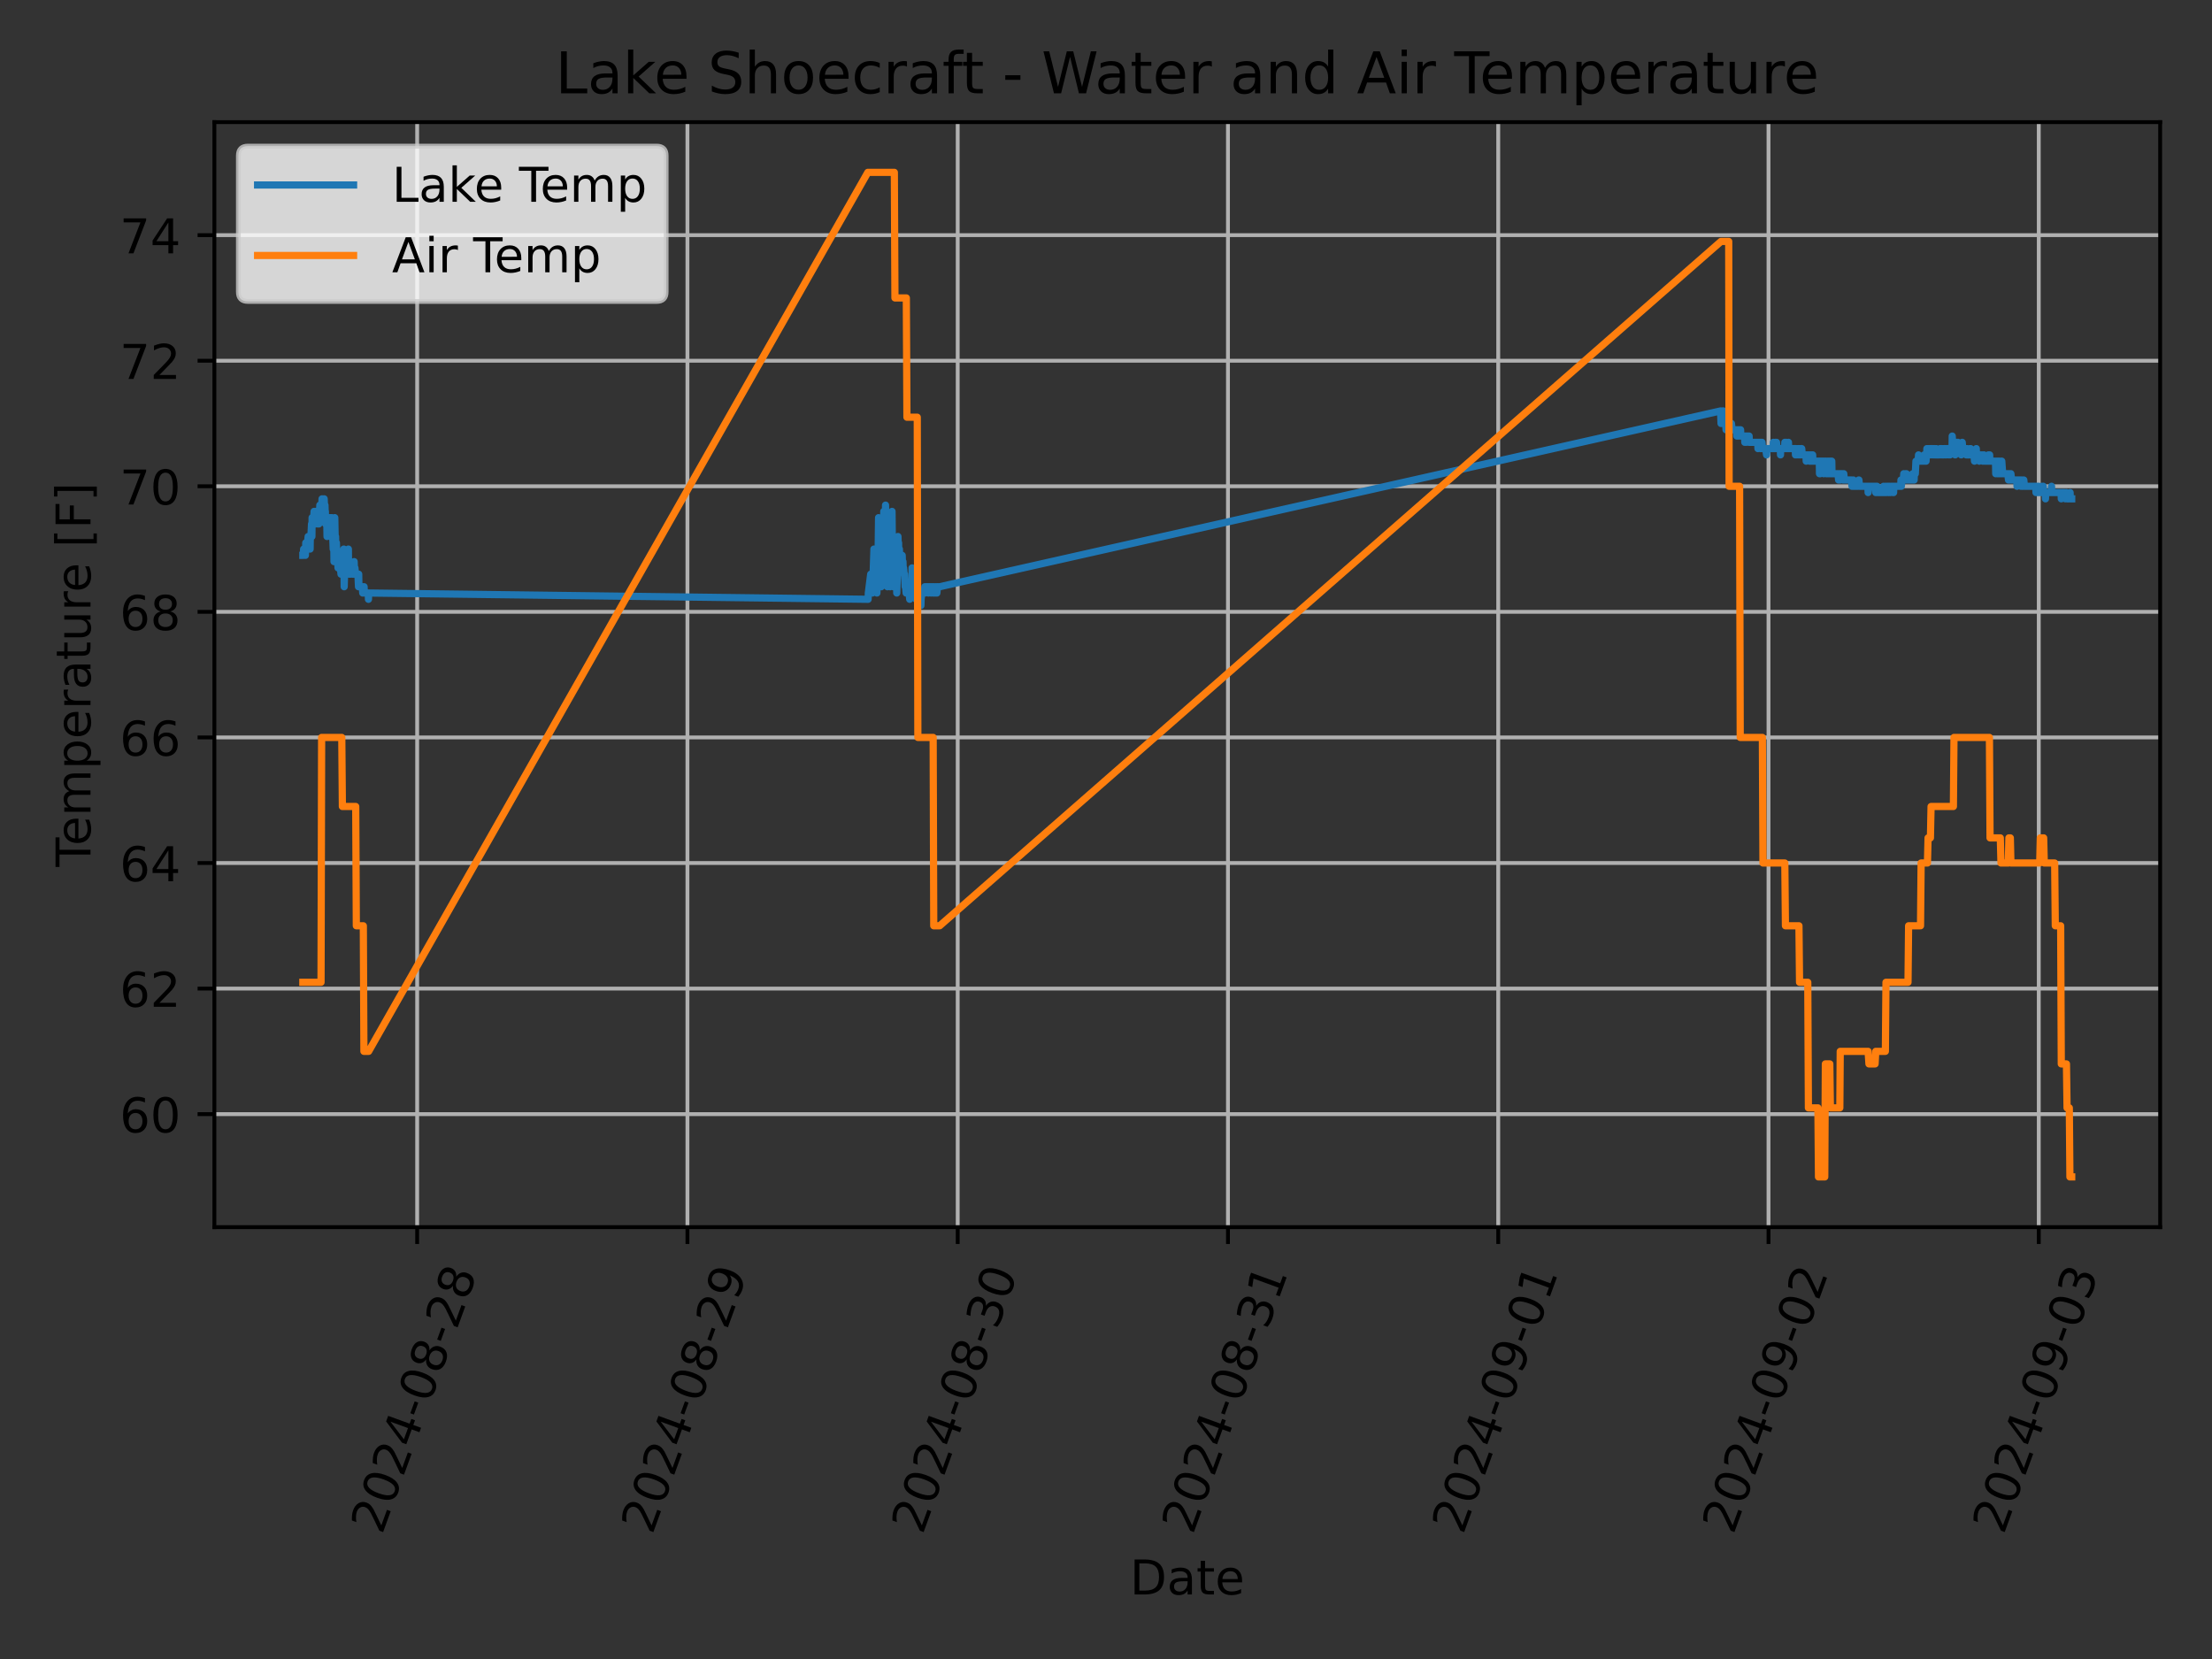 <?xml version="1.0" encoding="utf-8" standalone="no"?>
<!DOCTYPE svg PUBLIC "-//W3C//DTD SVG 1.1//EN"
  "http://www.w3.org/Graphics/SVG/1.1/DTD/svg11.dtd">
<!-- Created with matplotlib (https://matplotlib.org/) -->
<svg height="345.6pt" version="1.1" viewBox="0 0 460.8 345.6" width="460.8pt" xmlns="http://www.w3.org/2000/svg" xmlns:xlink="http://www.w3.org/1999/xlink">
 <rect x="0" y="0" width="460.8" height="345.6" fill="#333333" stroke="none"/>
 <defs>
  <style type="text/css">*{stroke-linecap:butt;stroke-linejoin:round;}</style>
 </defs>
 <g id="figure_1">
  <g id="patch_1">
   <path d="M 0 345.6 
L 460.8 345.6 
L 460.8 0 
L 0 0 
z
" style="fill:none;"/>
  </g>
  <g id="axes_1">
   <g id="patch_2">
    <path d="M 44.66 255.639 
L 450 255.639 
L 450 25.44 
L 44.66 25.44 
z
" style="fill:none;"/>
   </g>
   <g id="matplotlib.axis_1">
    <g id="xtick_1">
     <g id="line2d_1">
      <path clip-path="url(#p219ee90415)" d="M 86.904 255.639 
L 86.904 25.44 
" style="fill:none;stroke:#b0b0b0;stroke-linecap:square;stroke-width:0.8;"/>
     </g>
     <g id="line2d_2">
      <defs>
       <path d="M 0 0 
L 0 3.5 
" id="m625e180c38" style="stroke:#000000;stroke-width:0.8;"/>
      </defs>
      <g>
       <use style="stroke:#000000;stroke-width:0.8;" x="86.904" xlink:href="#m625e180c38" y="255.639"/>
      </g>
     </g>
     <g id="text_1">
      <!-- 2024-08-28 -->
      <g transform="translate(79.559 319.848)rotate(-70)scale(0.1 -0.1)">
       <defs>
        <path d="M 19.188 8.297 
L 53.609 8.297 
L 53.609 0 
L 7.328 0 
L 7.328 8.297 
Q 12.938 14.109 22.625 23.891 
Q 32.328 33.688 34.812 36.531 
Q 39.547 41.844 41.422 45.531 
Q 43.312 49.219 43.312 52.781 
Q 43.312 58.594 39.234 62.25 
Q 35.156 65.922 28.609 65.922 
Q 23.969 65.922 18.812 64.312 
Q 13.672 62.703 7.812 59.422 
L 7.812 69.391 
Q 13.766 71.781 18.938 73 
Q 24.125 74.219 28.422 74.219 
Q 39.75 74.219 46.484 68.547 
Q 53.219 62.891 53.219 53.422 
Q 53.219 48.922 51.531 44.891 
Q 49.859 40.875 45.406 35.406 
Q 44.188 33.984 37.641 27.219 
Q 31.109 20.453 19.188 8.297 
z
" id="DejaVuSans-50"/>
        <path d="M 31.781 66.406 
Q 24.172 66.406 20.328 58.906 
Q 16.5 51.422 16.5 36.375 
Q 16.5 21.391 20.328 13.891 
Q 24.172 6.391 31.781 6.391 
Q 39.453 6.391 43.281 13.891 
Q 47.125 21.391 47.125 36.375 
Q 47.125 51.422 43.281 58.906 
Q 39.453 66.406 31.781 66.406 
z
M 31.781 74.219 
Q 44.047 74.219 50.516 64.516 
Q 56.984 54.828 56.984 36.375 
Q 56.984 17.969 50.516 8.266 
Q 44.047 -1.422 31.781 -1.422 
Q 19.531 -1.422 13.062 8.266 
Q 6.594 17.969 6.594 36.375 
Q 6.594 54.828 13.062 64.516 
Q 19.531 74.219 31.781 74.219 
z
" id="DejaVuSans-48"/>
        <path d="M 37.797 64.312 
L 12.891 25.391 
L 37.797 25.391 
z
M 35.203 72.906 
L 47.609 72.906 
L 47.609 25.391 
L 58.016 25.391 
L 58.016 17.188 
L 47.609 17.188 
L 47.609 0 
L 37.797 0 
L 37.797 17.188 
L 4.891 17.188 
L 4.891 26.703 
z
" id="DejaVuSans-52"/>
        <path d="M 4.891 31.391 
L 31.203 31.391 
L 31.203 23.391 
L 4.891 23.391 
z
" id="DejaVuSans-45"/>
        <path d="M 31.781 34.625 
Q 24.75 34.625 20.719 30.859 
Q 16.703 27.094 16.703 20.516 
Q 16.703 13.922 20.719 10.156 
Q 24.75 6.391 31.781 6.391 
Q 38.812 6.391 42.859 10.172 
Q 46.922 13.969 46.922 20.516 
Q 46.922 27.094 42.891 30.859 
Q 38.875 34.625 31.781 34.625 
z
M 21.922 38.812 
Q 15.578 40.375 12.031 44.719 
Q 8.5 49.078 8.5 55.328 
Q 8.5 64.062 14.719 69.141 
Q 20.953 74.219 31.781 74.219 
Q 42.672 74.219 48.875 69.141 
Q 55.078 64.062 55.078 55.328 
Q 55.078 49.078 51.531 44.719 
Q 48 40.375 41.703 38.812 
Q 48.828 37.156 52.797 32.312 
Q 56.781 27.484 56.781 20.516 
Q 56.781 9.906 50.312 4.234 
Q 43.844 -1.422 31.781 -1.422 
Q 19.734 -1.422 13.25 4.234 
Q 6.781 9.906 6.781 20.516 
Q 6.781 27.484 10.781 32.312 
Q 14.797 37.156 21.922 38.812 
z
M 18.312 54.391 
Q 18.312 48.734 21.844 45.562 
Q 25.391 42.391 31.781 42.391 
Q 38.141 42.391 41.719 45.562 
Q 45.312 48.734 45.312 54.391 
Q 45.312 60.062 41.719 63.234 
Q 38.141 66.406 31.781 66.406 
Q 25.391 66.406 21.844 63.234 
Q 18.312 60.062 18.312 54.391 
z
" id="DejaVuSans-56"/>
       </defs>
       <use xlink:href="#DejaVuSans-50"/>
       <use x="63.623" xlink:href="#DejaVuSans-48"/>
       <use x="127.246" xlink:href="#DejaVuSans-50"/>
       <use x="190.869" xlink:href="#DejaVuSans-52"/>
       <use x="254.492" xlink:href="#DejaVuSans-45"/>
       <use x="290.576" xlink:href="#DejaVuSans-48"/>
       <use x="354.199" xlink:href="#DejaVuSans-56"/>
       <use x="417.822" xlink:href="#DejaVuSans-45"/>
       <use x="453.906" xlink:href="#DejaVuSans-50"/>
       <use x="517.529" xlink:href="#DejaVuSans-56"/>
      </g>
     </g>
    </g>
    <g id="xtick_2">
     <g id="line2d_3">
      <path clip-path="url(#p219ee90415)" d="M 143.206 255.639 
L 143.206 25.44 
" style="fill:none;stroke:#b0b0b0;stroke-linecap:square;stroke-width:0.8;"/>
     </g>
     <g id="line2d_4">
      <g>
       <use style="stroke:#000000;stroke-width:0.8;" x="143.206" xlink:href="#m625e180c38" y="255.639"/>
      </g>
     </g>
     <g id="text_2">
      <!-- 2024-08-29 -->
      <g transform="translate(135.86 319.848)rotate(-70)scale(0.1 -0.1)">
       <defs>
        <path d="M 10.984 1.516 
L 10.984 10.5 
Q 14.703 8.734 18.5 7.812 
Q 22.312 6.891 25.984 6.891 
Q 35.75 6.891 40.891 13.453 
Q 46.047 20.016 46.781 33.406 
Q 43.953 29.203 39.594 26.953 
Q 35.25 24.703 29.984 24.703 
Q 19.047 24.703 12.672 31.312 
Q 6.297 37.938 6.297 49.422 
Q 6.297 60.641 12.938 67.422 
Q 19.578 74.219 30.609 74.219 
Q 43.266 74.219 49.922 64.516 
Q 56.594 54.828 56.594 36.375 
Q 56.594 19.141 48.406 8.859 
Q 40.234 -1.422 26.422 -1.422 
Q 22.703 -1.422 18.891 -0.688 
Q 15.094 0.047 10.984 1.516 
z
M 30.609 32.422 
Q 37.25 32.422 41.125 36.953 
Q 45.016 41.5 45.016 49.422 
Q 45.016 57.281 41.125 61.844 
Q 37.25 66.406 30.609 66.406 
Q 23.969 66.406 20.094 61.844 
Q 16.219 57.281 16.219 49.422 
Q 16.219 41.5 20.094 36.953 
Q 23.969 32.422 30.609 32.422 
z
" id="DejaVuSans-57"/>
       </defs>
       <use xlink:href="#DejaVuSans-50"/>
       <use x="63.623" xlink:href="#DejaVuSans-48"/>
       <use x="127.246" xlink:href="#DejaVuSans-50"/>
       <use x="190.869" xlink:href="#DejaVuSans-52"/>
       <use x="254.492" xlink:href="#DejaVuSans-45"/>
       <use x="290.576" xlink:href="#DejaVuSans-48"/>
       <use x="354.199" xlink:href="#DejaVuSans-56"/>
       <use x="417.822" xlink:href="#DejaVuSans-45"/>
       <use x="453.906" xlink:href="#DejaVuSans-50"/>
       <use x="517.529" xlink:href="#DejaVuSans-57"/>
      </g>
     </g>
    </g>
    <g id="xtick_3">
     <g id="line2d_5">
      <path clip-path="url(#p219ee90415)" d="M 199.507 255.639 
L 199.507 25.44 
" style="fill:none;stroke:#b0b0b0;stroke-linecap:square;stroke-width:0.8;"/>
     </g>
     <g id="line2d_6">
      <g>
       <use style="stroke:#000000;stroke-width:0.8;" x="199.507" xlink:href="#m625e180c38" y="255.639"/>
      </g>
     </g>
     <g id="text_3">
      <!-- 2024-08-30 -->
      <g transform="translate(192.162 319.848)rotate(-70)scale(0.1 -0.1)">
       <defs>
        <path d="M 40.578 39.312 
Q 47.656 37.797 51.625 33 
Q 55.609 28.219 55.609 21.188 
Q 55.609 10.406 48.188 4.484 
Q 40.766 -1.422 27.094 -1.422 
Q 22.516 -1.422 17.656 -0.516 
Q 12.797 0.391 7.625 2.203 
L 7.625 11.719 
Q 11.719 9.328 16.594 8.109 
Q 21.484 6.891 26.812 6.891 
Q 36.078 6.891 40.938 10.547 
Q 45.797 14.203 45.797 21.188 
Q 45.797 27.641 41.281 31.266 
Q 36.766 34.906 28.719 34.906 
L 20.219 34.906 
L 20.219 43.016 
L 29.109 43.016 
Q 36.375 43.016 40.234 45.922 
Q 44.094 48.828 44.094 54.297 
Q 44.094 59.906 40.109 62.906 
Q 36.141 65.922 28.719 65.922 
Q 24.656 65.922 20.016 65.031 
Q 15.375 64.156 9.812 62.312 
L 9.812 71.094 
Q 15.438 72.656 20.344 73.438 
Q 25.25 74.219 29.594 74.219 
Q 40.828 74.219 47.359 69.109 
Q 53.906 64.016 53.906 55.328 
Q 53.906 49.266 50.438 45.094 
Q 46.969 40.922 40.578 39.312 
z
" id="DejaVuSans-51"/>
       </defs>
       <use xlink:href="#DejaVuSans-50"/>
       <use x="63.623" xlink:href="#DejaVuSans-48"/>
       <use x="127.246" xlink:href="#DejaVuSans-50"/>
       <use x="190.869" xlink:href="#DejaVuSans-52"/>
       <use x="254.492" xlink:href="#DejaVuSans-45"/>
       <use x="290.576" xlink:href="#DejaVuSans-48"/>
       <use x="354.199" xlink:href="#DejaVuSans-56"/>
       <use x="417.822" xlink:href="#DejaVuSans-45"/>
       <use x="453.906" xlink:href="#DejaVuSans-51"/>
       <use x="517.529" xlink:href="#DejaVuSans-48"/>
      </g>
     </g>
    </g>
    <g id="xtick_4">
     <g id="line2d_7">
      <path clip-path="url(#p219ee90415)" d="M 255.809 255.639 
L 255.809 25.44 
" style="fill:none;stroke:#b0b0b0;stroke-linecap:square;stroke-width:0.8;"/>
     </g>
     <g id="line2d_8">
      <g>
       <use style="stroke:#000000;stroke-width:0.8;" x="255.809" xlink:href="#m625e180c38" y="255.639"/>
      </g>
     </g>
     <g id="text_4">
      <!-- 2024-08-31 -->
      <g transform="translate(248.463 319.848)rotate(-70)scale(0.1 -0.1)">
       <defs>
        <path d="M 12.406 8.297 
L 28.516 8.297 
L 28.516 63.922 
L 10.984 60.406 
L 10.984 69.391 
L 28.422 72.906 
L 38.281 72.906 
L 38.281 8.297 
L 54.391 8.297 
L 54.391 0 
L 12.406 0 
z
" id="DejaVuSans-49"/>
       </defs>
       <use xlink:href="#DejaVuSans-50"/>
       <use x="63.623" xlink:href="#DejaVuSans-48"/>
       <use x="127.246" xlink:href="#DejaVuSans-50"/>
       <use x="190.869" xlink:href="#DejaVuSans-52"/>
       <use x="254.492" xlink:href="#DejaVuSans-45"/>
       <use x="290.576" xlink:href="#DejaVuSans-48"/>
       <use x="354.199" xlink:href="#DejaVuSans-56"/>
       <use x="417.822" xlink:href="#DejaVuSans-45"/>
       <use x="453.906" xlink:href="#DejaVuSans-51"/>
       <use x="517.529" xlink:href="#DejaVuSans-49"/>
      </g>
     </g>
    </g>
    <g id="xtick_5">
     <g id="line2d_9">
      <path clip-path="url(#p219ee90415)" d="M 312.11 255.639 
L 312.11 25.44 
" style="fill:none;stroke:#b0b0b0;stroke-linecap:square;stroke-width:0.8;"/>
     </g>
     <g id="line2d_10">
      <g>
       <use style="stroke:#000000;stroke-width:0.8;" x="312.11" xlink:href="#m625e180c38" y="255.639"/>
      </g>
     </g>
     <g id="text_5">
      <!-- 2024-09-01 -->
      <g transform="translate(304.765 319.848)rotate(-70)scale(0.1 -0.1)">
       <use xlink:href="#DejaVuSans-50"/>
       <use x="63.623" xlink:href="#DejaVuSans-48"/>
       <use x="127.246" xlink:href="#DejaVuSans-50"/>
       <use x="190.869" xlink:href="#DejaVuSans-52"/>
       <use x="254.492" xlink:href="#DejaVuSans-45"/>
       <use x="290.576" xlink:href="#DejaVuSans-48"/>
       <use x="354.199" xlink:href="#DejaVuSans-57"/>
       <use x="417.822" xlink:href="#DejaVuSans-45"/>
       <use x="453.906" xlink:href="#DejaVuSans-48"/>
       <use x="517.529" xlink:href="#DejaVuSans-49"/>
      </g>
     </g>
    </g>
    <g id="xtick_6">
     <g id="line2d_11">
      <path clip-path="url(#p219ee90415)" d="M 368.412 255.639 
L 368.412 25.44 
" style="fill:none;stroke:#b0b0b0;stroke-linecap:square;stroke-width:0.8;"/>
     </g>
     <g id="line2d_12">
      <g>
       <use style="stroke:#000000;stroke-width:0.8;" x="368.412" xlink:href="#m625e180c38" y="255.639"/>
      </g>
     </g>
     <g id="text_6">
      <!-- 2024-09-02 -->
      <g transform="translate(361.066 319.848)rotate(-70)scale(0.1 -0.1)">
       <use xlink:href="#DejaVuSans-50"/>
       <use x="63.623" xlink:href="#DejaVuSans-48"/>
       <use x="127.246" xlink:href="#DejaVuSans-50"/>
       <use x="190.869" xlink:href="#DejaVuSans-52"/>
       <use x="254.492" xlink:href="#DejaVuSans-45"/>
       <use x="290.576" xlink:href="#DejaVuSans-48"/>
       <use x="354.199" xlink:href="#DejaVuSans-57"/>
       <use x="417.822" xlink:href="#DejaVuSans-45"/>
       <use x="453.906" xlink:href="#DejaVuSans-48"/>
       <use x="517.529" xlink:href="#DejaVuSans-50"/>
      </g>
     </g>
    </g>
    <g id="xtick_7">
     <g id="line2d_13">
      <path clip-path="url(#p219ee90415)" d="M 424.713 255.639 
L 424.713 25.44 
" style="fill:none;stroke:#b0b0b0;stroke-linecap:square;stroke-width:0.8;"/>
     </g>
     <g id="line2d_14">
      <g>
       <use style="stroke:#000000;stroke-width:0.8;" x="424.713" xlink:href="#m625e180c38" y="255.639"/>
      </g>
     </g>
     <g id="text_7">
      <!-- 2024-09-03 -->
      <g transform="translate(417.368 319.848)rotate(-70)scale(0.1 -0.1)">
       <use xlink:href="#DejaVuSans-50"/>
       <use x="63.623" xlink:href="#DejaVuSans-48"/>
       <use x="127.246" xlink:href="#DejaVuSans-50"/>
       <use x="190.869" xlink:href="#DejaVuSans-52"/>
       <use x="254.492" xlink:href="#DejaVuSans-45"/>
       <use x="290.576" xlink:href="#DejaVuSans-48"/>
       <use x="354.199" xlink:href="#DejaVuSans-57"/>
       <use x="417.822" xlink:href="#DejaVuSans-45"/>
       <use x="453.906" xlink:href="#DejaVuSans-48"/>
       <use x="517.529" xlink:href="#DejaVuSans-51"/>
      </g>
     </g>
    </g>
    <g id="text_8">
     <!-- Date -->
     <g transform="translate(235.379 332.158)scale(0.1 -0.1)">
      <defs>
       <path d="M 19.672 64.797 
L 19.672 8.109 
L 31.594 8.109 
Q 46.688 8.109 53.688 14.938 
Q 60.688 21.781 60.688 36.531 
Q 60.688 51.172 53.688 57.984 
Q 46.688 64.797 31.594 64.797 
z
M 9.812 72.906 
L 30.078 72.906 
Q 51.266 72.906 61.172 64.094 
Q 71.094 55.281 71.094 36.531 
Q 71.094 17.672 61.125 8.828 
Q 51.172 0 30.078 0 
L 9.812 0 
z
" id="DejaVuSans-68"/>
       <path d="M 34.281 27.484 
Q 23.391 27.484 19.188 25 
Q 14.984 22.516 14.984 16.5 
Q 14.984 11.719 18.141 8.906 
Q 21.297 6.109 26.703 6.109 
Q 34.188 6.109 38.703 11.406 
Q 43.219 16.703 43.219 25.484 
L 43.219 27.484 
z
M 52.203 31.203 
L 52.203 0 
L 43.219 0 
L 43.219 8.297 
Q 40.141 3.328 35.547 0.953 
Q 30.953 -1.422 24.312 -1.422 
Q 15.922 -1.422 10.953 3.297 
Q 6 8.016 6 15.922 
Q 6 25.141 12.172 29.828 
Q 18.359 34.516 30.609 34.516 
L 43.219 34.516 
L 43.219 35.406 
Q 43.219 41.609 39.141 45 
Q 35.062 48.391 27.688 48.391 
Q 23 48.391 18.547 47.266 
Q 14.109 46.141 10.016 43.891 
L 10.016 52.203 
Q 14.938 54.109 19.578 55.047 
Q 24.219 56 28.609 56 
Q 40.484 56 46.344 49.844 
Q 52.203 43.703 52.203 31.203 
z
" id="DejaVuSans-97"/>
       <path d="M 18.312 70.219 
L 18.312 54.688 
L 36.812 54.688 
L 36.812 47.703 
L 18.312 47.703 
L 18.312 18.016 
Q 18.312 11.328 20.141 9.422 
Q 21.969 7.516 27.594 7.516 
L 36.812 7.516 
L 36.812 0 
L 27.594 0 
Q 17.188 0 13.234 3.875 
Q 9.281 7.766 9.281 18.016 
L 9.281 47.703 
L 2.688 47.703 
L 2.688 54.688 
L 9.281 54.688 
L 9.281 70.219 
z
" id="DejaVuSans-116"/>
       <path d="M 56.203 29.594 
L 56.203 25.203 
L 14.891 25.203 
Q 15.484 15.922 20.484 11.062 
Q 25.484 6.203 34.422 6.203 
Q 39.594 6.203 44.453 7.469 
Q 49.312 8.734 54.109 11.281 
L 54.109 2.781 
Q 49.266 0.734 44.188 -0.344 
Q 39.109 -1.422 33.891 -1.422 
Q 20.797 -1.422 13.156 6.188 
Q 5.516 13.812 5.516 26.812 
Q 5.516 40.234 12.766 48.109 
Q 20.016 56 32.328 56 
Q 43.359 56 49.781 48.891 
Q 56.203 41.797 56.203 29.594 
z
M 47.219 32.234 
Q 47.125 39.594 43.094 43.984 
Q 39.062 48.391 32.422 48.391 
Q 24.906 48.391 20.391 44.141 
Q 15.875 39.891 15.188 32.172 
z
" id="DejaVuSans-101"/>
      </defs>
      <use xlink:href="#DejaVuSans-68"/>
      <use x="77.002" xlink:href="#DejaVuSans-97"/>
      <use x="138.281" xlink:href="#DejaVuSans-116"/>
      <use x="177.49" xlink:href="#DejaVuSans-101"/>
     </g>
    </g>
   </g>
   <g id="matplotlib.axis_2">
    <g id="ytick_1">
     <g id="line2d_15">
      <path clip-path="url(#p219ee90415)" d="M 44.66 232.096 
L 450 232.096 
" style="fill:none;stroke:#b0b0b0;stroke-linecap:square;stroke-width:0.8;"/>
     </g>
     <g id="line2d_16">
      <defs>
       <path d="M 0 0 
L -3.5 0 
" id="m038c569f46" style="stroke:#000000;stroke-width:0.8;"/>
      </defs>
      <g>
       <use style="stroke:#000000;stroke-width:0.8;" x="44.66" xlink:href="#m038c569f46" y="232.096"/>
      </g>
     </g>
     <g id="text_9">
      <!-- 60 -->
      <g transform="translate(24.935 235.895)scale(0.1 -0.1)">
       <defs>
        <path d="M 33.016 40.375 
Q 26.375 40.375 22.484 35.828 
Q 18.609 31.297 18.609 23.391 
Q 18.609 15.531 22.484 10.953 
Q 26.375 6.391 33.016 6.391 
Q 39.656 6.391 43.531 10.953 
Q 47.406 15.531 47.406 23.391 
Q 47.406 31.297 43.531 35.828 
Q 39.656 40.375 33.016 40.375 
z
M 52.594 71.297 
L 52.594 62.312 
Q 48.875 64.062 45.094 64.984 
Q 41.312 65.922 37.594 65.922 
Q 27.828 65.922 22.672 59.328 
Q 17.531 52.734 16.797 39.406 
Q 19.672 43.656 24.016 45.922 
Q 28.375 48.188 33.594 48.188 
Q 44.578 48.188 50.953 41.516 
Q 57.328 34.859 57.328 23.391 
Q 57.328 12.156 50.688 5.359 
Q 44.047 -1.422 33.016 -1.422 
Q 20.359 -1.422 13.672 8.266 
Q 6.984 17.969 6.984 36.375 
Q 6.984 53.656 15.188 63.938 
Q 23.391 74.219 37.203 74.219 
Q 40.922 74.219 44.703 73.484 
Q 48.484 72.75 52.594 71.297 
z
" id="DejaVuSans-54"/>
       </defs>
       <use xlink:href="#DejaVuSans-54"/>
       <use x="63.623" xlink:href="#DejaVuSans-48"/>
      </g>
     </g>
    </g>
    <g id="ytick_2">
     <g id="line2d_17">
      <path clip-path="url(#p219ee90415)" d="M 44.66 205.937 
L 450 205.937 
" style="fill:none;stroke:#b0b0b0;stroke-linecap:square;stroke-width:0.8;"/>
     </g>
     <g id="line2d_18">
      <g>
       <use style="stroke:#000000;stroke-width:0.8;" x="44.66" xlink:href="#m038c569f46" y="205.937"/>
      </g>
     </g>
     <g id="text_10">
      <!-- 62 -->
      <g transform="translate(24.935 209.736)scale(0.1 -0.1)">
       <use xlink:href="#DejaVuSans-54"/>
       <use x="63.623" xlink:href="#DejaVuSans-50"/>
      </g>
     </g>
    </g>
    <g id="ytick_3">
     <g id="line2d_19">
      <path clip-path="url(#p219ee90415)" d="M 44.66 179.778 
L 450 179.778 
" style="fill:none;stroke:#b0b0b0;stroke-linecap:square;stroke-width:0.8;"/>
     </g>
     <g id="line2d_20">
      <g>
       <use style="stroke:#000000;stroke-width:0.8;" x="44.66" xlink:href="#m038c569f46" y="179.778"/>
      </g>
     </g>
     <g id="text_11">
      <!-- 64 -->
      <g transform="translate(24.935 183.577)scale(0.1 -0.1)">
       <use xlink:href="#DejaVuSans-54"/>
       <use x="63.623" xlink:href="#DejaVuSans-52"/>
      </g>
     </g>
    </g>
    <g id="ytick_4">
     <g id="line2d_21">
      <path clip-path="url(#p219ee90415)" d="M 44.66 153.619 
L 450 153.619 
" style="fill:none;stroke:#b0b0b0;stroke-linecap:square;stroke-width:0.8;"/>
     </g>
     <g id="line2d_22">
      <g>
       <use style="stroke:#000000;stroke-width:0.8;" x="44.66" xlink:href="#m038c569f46" y="153.619"/>
      </g>
     </g>
     <g id="text_12">
      <!-- 66 -->
      <g transform="translate(24.935 157.418)scale(0.1 -0.1)">
       <use xlink:href="#DejaVuSans-54"/>
       <use x="63.623" xlink:href="#DejaVuSans-54"/>
      </g>
     </g>
    </g>
    <g id="ytick_5">
     <g id="line2d_23">
      <path clip-path="url(#p219ee90415)" d="M 44.66 127.46 
L 450 127.46 
" style="fill:none;stroke:#b0b0b0;stroke-linecap:square;stroke-width:0.8;"/>
     </g>
     <g id="line2d_24">
      <g>
       <use style="stroke:#000000;stroke-width:0.8;" x="44.66" xlink:href="#m038c569f46" y="127.46"/>
      </g>
     </g>
     <g id="text_13">
      <!-- 68 -->
      <g transform="translate(24.935 131.259)scale(0.1 -0.1)">
       <use xlink:href="#DejaVuSans-54"/>
       <use x="63.623" xlink:href="#DejaVuSans-56"/>
      </g>
     </g>
    </g>
    <g id="ytick_6">
     <g id="line2d_25">
      <path clip-path="url(#p219ee90415)" d="M 44.66 101.301 
L 450 101.301 
" style="fill:none;stroke:#b0b0b0;stroke-linecap:square;stroke-width:0.8;"/>
     </g>
     <g id="line2d_26">
      <g>
       <use style="stroke:#000000;stroke-width:0.8;" x="44.66" xlink:href="#m038c569f46" y="101.301"/>
      </g>
     </g>
     <g id="text_14">
      <!-- 70 -->
      <g transform="translate(24.935 105.1)scale(0.1 -0.1)">
       <defs>
        <path d="M 8.203 72.906 
L 55.078 72.906 
L 55.078 68.703 
L 28.609 0 
L 18.312 0 
L 43.219 64.594 
L 8.203 64.594 
z
" id="DejaVuSans-55"/>
       </defs>
       <use xlink:href="#DejaVuSans-55"/>
       <use x="63.623" xlink:href="#DejaVuSans-48"/>
      </g>
     </g>
    </g>
    <g id="ytick_7">
     <g id="line2d_27">
      <path clip-path="url(#p219ee90415)" d="M 44.66 75.142 
L 450 75.142 
" style="fill:none;stroke:#b0b0b0;stroke-linecap:square;stroke-width:0.8;"/>
     </g>
     <g id="line2d_28">
      <g>
       <use style="stroke:#000000;stroke-width:0.8;" x="44.66" xlink:href="#m038c569f46" y="75.142"/>
      </g>
     </g>
     <g id="text_15">
      <!-- 72 -->
      <g transform="translate(24.935 78.941)scale(0.1 -0.1)">
       <use xlink:href="#DejaVuSans-55"/>
       <use x="63.623" xlink:href="#DejaVuSans-50"/>
      </g>
     </g>
    </g>
    <g id="ytick_8">
     <g id="line2d_29">
      <path clip-path="url(#p219ee90415)" d="M 44.66 48.983 
L 450 48.983 
" style="fill:none;stroke:#b0b0b0;stroke-linecap:square;stroke-width:0.8;"/>
     </g>
     <g id="line2d_30">
      <g>
       <use style="stroke:#000000;stroke-width:0.8;" x="44.66" xlink:href="#m038c569f46" y="48.983"/>
      </g>
     </g>
     <g id="text_16">
      <!-- 74 -->
      <g transform="translate(24.935 52.782)scale(0.1 -0.1)">
       <use xlink:href="#DejaVuSans-55"/>
       <use x="63.623" xlink:href="#DejaVuSans-52"/>
      </g>
     </g>
    </g>
    <g id="text_17">
     <!-- Temperature [F] -->
     <g transform="translate(18.855 180.575)rotate(-90)scale(0.1 -0.1)">
      <defs>
       <path d="M -0.297 72.906 
L 61.375 72.906 
L 61.375 64.594 
L 35.5 64.594 
L 35.5 0 
L 25.594 0 
L 25.594 64.594 
L -0.297 64.594 
z
" id="DejaVuSans-84"/>
       <path d="M 52 44.188 
Q 55.375 50.25 60.062 53.125 
Q 64.75 56 71.094 56 
Q 79.641 56 84.281 50.016 
Q 88.922 44.047 88.922 33.016 
L 88.922 0 
L 79.891 0 
L 79.891 32.719 
Q 79.891 40.578 77.094 44.375 
Q 74.312 48.188 68.609 48.188 
Q 61.625 48.188 57.562 43.547 
Q 53.516 38.922 53.516 30.906 
L 53.516 0 
L 44.484 0 
L 44.484 32.719 
Q 44.484 40.625 41.703 44.406 
Q 38.922 48.188 33.109 48.188 
Q 26.219 48.188 22.156 43.531 
Q 18.109 38.875 18.109 30.906 
L 18.109 0 
L 9.078 0 
L 9.078 54.688 
L 18.109 54.688 
L 18.109 46.188 
Q 21.188 51.219 25.484 53.609 
Q 29.781 56 35.688 56 
Q 41.656 56 45.828 52.969 
Q 50 49.953 52 44.188 
z
" id="DejaVuSans-109"/>
       <path d="M 18.109 8.203 
L 18.109 -20.797 
L 9.078 -20.797 
L 9.078 54.688 
L 18.109 54.688 
L 18.109 46.391 
Q 20.953 51.266 25.266 53.625 
Q 29.594 56 35.594 56 
Q 45.562 56 51.781 48.094 
Q 58.016 40.188 58.016 27.297 
Q 58.016 14.406 51.781 6.484 
Q 45.562 -1.422 35.594 -1.422 
Q 29.594 -1.422 25.266 0.953 
Q 20.953 3.328 18.109 8.203 
z
M 48.688 27.297 
Q 48.688 37.203 44.609 42.844 
Q 40.531 48.484 33.406 48.484 
Q 26.266 48.484 22.188 42.844 
Q 18.109 37.203 18.109 27.297 
Q 18.109 17.391 22.188 11.75 
Q 26.266 6.109 33.406 6.109 
Q 40.531 6.109 44.609 11.75 
Q 48.688 17.391 48.688 27.297 
z
" id="DejaVuSans-112"/>
       <path d="M 41.109 46.297 
Q 39.594 47.172 37.812 47.578 
Q 36.031 48 33.891 48 
Q 26.266 48 22.188 43.047 
Q 18.109 38.094 18.109 28.812 
L 18.109 0 
L 9.078 0 
L 9.078 54.688 
L 18.109 54.688 
L 18.109 46.188 
Q 20.953 51.172 25.484 53.578 
Q 30.031 56 36.531 56 
Q 37.453 56 38.578 55.875 
Q 39.703 55.766 41.062 55.516 
z
" id="DejaVuSans-114"/>
       <path d="M 8.5 21.578 
L 8.5 54.688 
L 17.484 54.688 
L 17.484 21.922 
Q 17.484 14.156 20.5 10.266 
Q 23.531 6.391 29.594 6.391 
Q 36.859 6.391 41.078 11.031 
Q 45.312 15.672 45.312 23.688 
L 45.312 54.688 
L 54.297 54.688 
L 54.297 0 
L 45.312 0 
L 45.312 8.406 
Q 42.047 3.422 37.719 1 
Q 33.406 -1.422 27.688 -1.422 
Q 18.266 -1.422 13.375 4.438 
Q 8.5 10.297 8.5 21.578 
z
M 31.109 56 
z
" id="DejaVuSans-117"/>
       <path id="DejaVuSans-32"/>
       <path d="M 8.594 75.984 
L 29.297 75.984 
L 29.297 69 
L 17.578 69 
L 17.578 -6.203 
L 29.297 -6.203 
L 29.297 -13.188 
L 8.594 -13.188 
z
" id="DejaVuSans-91"/>
       <path d="M 9.812 72.906 
L 51.703 72.906 
L 51.703 64.594 
L 19.672 64.594 
L 19.672 43.109 
L 48.578 43.109 
L 48.578 34.812 
L 19.672 34.812 
L 19.672 0 
L 9.812 0 
z
" id="DejaVuSans-70"/>
       <path d="M 30.422 75.984 
L 30.422 -13.188 
L 9.719 -13.188 
L 9.719 -6.203 
L 21.391 -6.203 
L 21.391 69 
L 9.719 69 
L 9.719 75.984 
z
" id="DejaVuSans-93"/>
      </defs>
      <use xlink:href="#DejaVuSans-84"/>
      <use x="44.084" xlink:href="#DejaVuSans-101"/>
      <use x="105.607" xlink:href="#DejaVuSans-109"/>
      <use x="203.02" xlink:href="#DejaVuSans-112"/>
      <use x="266.496" xlink:href="#DejaVuSans-101"/>
      <use x="328.02" xlink:href="#DejaVuSans-114"/>
      <use x="369.133" xlink:href="#DejaVuSans-97"/>
      <use x="430.412" xlink:href="#DejaVuSans-116"/>
      <use x="469.621" xlink:href="#DejaVuSans-117"/>
      <use x="533" xlink:href="#DejaVuSans-114"/>
      <use x="571.863" xlink:href="#DejaVuSans-101"/>
      <use x="633.387" xlink:href="#DejaVuSans-32"/>
      <use x="665.174" xlink:href="#DejaVuSans-91"/>
      <use x="704.188" xlink:href="#DejaVuSans-70"/>
      <use x="761.707" xlink:href="#DejaVuSans-93"/>
     </g>
    </g>
   </g>
   <g id="line2d_31">
    <path clip-path="url(#p219ee90415)" d="M 63.085 115.688 
L 63.17 115.688 
L 63.251 114.38 
L 63.333 115.688 
L 63.455 114.38 
L 63.577 114.38 
L 63.617 115.688 
L 63.659 114.38 
L 63.699 113.072 
L 63.74 114.38 
L 63.78 114.38 
L 63.903 113.072 
L 64.068 113.072 
L 64.192 111.765 
L 64.317 113.072 
L 64.358 113.072 
L 64.439 114.38 
L 64.564 111.765 
L 64.605 114.38 
L 64.645 111.765 
L 64.77 111.765 
L 64.894 109.149 
L 64.936 109.149 
L 64.976 111.765 
L 65.017 107.841 
L 65.058 107.841 
L 65.099 109.149 
L 65.14 107.841 
L 65.345 107.841 
L 65.428 106.533 
L 65.512 107.841 
L 65.553 106.533 
L 65.676 109.149 
L 65.716 109.149 
L 65.799 106.533 
L 65.842 107.841 
L 65.925 106.533 
L 66.048 107.841 
L 66.129 107.841 
L 66.212 109.149 
L 66.252 107.841 
L 66.295 109.149 
L 66.419 109.149 
L 66.628 105.225 
L 66.751 106.533 
L 66.792 106.533 
L 66.835 107.841 
L 66.961 105.225 
L 67.045 105.225 
L 67.087 103.917 
L 67.128 105.225 
L 67.169 105.225 
L 67.21 106.533 
L 67.278 105.225 
L 67.445 105.225 
L 67.528 103.917 
L 67.655 106.533 
L 67.698 105.225 
L 67.74 106.533 
L 67.78 106.533 
L 67.822 109.149 
L 67.907 107.841 
L 67.993 109.149 
L 68.084 109.149 
L 68.125 111.765 
L 68.166 109.149 
L 68.33 109.149 
L 68.371 107.841 
L 68.412 109.149 
L 68.452 109.149 
L 68.496 107.841 
L 68.537 109.149 
L 68.58 109.149 
L 68.703 107.841 
L 68.787 111.765 
L 68.91 107.841 
L 68.999 111.765 
L 69.08 109.149 
L 69.12 111.765 
L 69.161 107.841 
L 69.408 114.38 
L 69.492 109.149 
L 69.575 116.996 
L 69.617 113.072 
L 69.74 107.841 
L 69.87 114.38 
L 69.911 111.765 
L 69.995 116.996 
L 70.08 113.072 
L 70.208 116.996 
L 70.289 115.688 
L 70.415 118.304 
L 70.457 116.996 
L 70.497 118.304 
L 70.91 118.304 
L 71.034 119.612 
L 71.075 119.612 
L 71.2 118.304 
L 71.283 119.612 
L 71.364 116.996 
L 71.491 119.612 
L 71.615 114.38 
L 71.7 122.228 
L 71.781 119.612 
L 71.907 119.612 
L 71.993 115.688 
L 72.033 119.612 
L 72.074 118.304 
L 72.158 115.688 
L 72.198 116.996 
L 72.28 115.688 
L 72.406 116.996 
L 72.447 115.688 
L 72.488 116.996 
L 72.53 118.304 
L 72.571 114.38 
L 72.612 118.304 
L 72.696 119.612 
L 72.78 116.996 
L 72.82 118.304 
L 72.861 118.304 
L 72.901 116.996 
L 72.984 119.612 
L 73.025 116.996 
L 73.106 118.304 
L 73.314 118.304 
L 73.442 119.612 
L 73.565 118.304 
L 73.694 119.612 
L 73.778 116.996 
L 73.819 118.304 
L 73.942 118.304 
L 74.065 119.612 
L 74.559 119.612 
L 74.683 122.228 
L 74.726 119.612 
L 74.766 122.228 
L 75.477 122.228 
L 75.564 123.536 
L 75.688 122.228 
L 75.81 123.536 
L 75.85 122.228 
L 75.891 123.536 
L 76.716 123.536 
L 76.757 124.844 
L 76.798 123.536 
L 180.845 124.844 
L 180.887 123.536 
L 181.379 119.612 
L 181.42 123.536 
L 181.506 122.228 
L 181.593 123.536 
L 181.634 119.612 
L 181.734 123.536 
L 181.929 118.304 
L 182.057 114.38 
L 182.193 118.304 
L 182.423 122.228 
L 182.637 122.228 
L 182.678 123.536 
L 182.762 119.612 
L 182.804 122.228 
L 182.846 118.304 
L 182.891 118.304 
L 183.023 107.841 
L 183.141 118.304 
L 183.182 115.688 
L 183.314 119.612 
L 183.361 116.996 
L 183.444 118.304 
L 183.588 122.228 
L 183.721 118.304 
L 183.853 119.612 
L 183.893 119.612 
L 183.938 116.996 
L 184.021 118.304 
L 184.062 116.996 
L 184.103 106.533 
L 184.144 118.304 
L 184.184 111.765 
L 184.309 119.612 
L 184.349 115.688 
L 184.432 114.38 
L 184.473 105.225 
L 184.557 109.149 
L 184.597 107.841 
L 184.638 109.149 
L 184.863 122.228 
L 184.944 116.996 
L 185.011 118.304 
L 185.138 116.996 
L 185.18 116.996 
L 185.223 115.688 
L 185.263 116.996 
L 185.43 122.228 
L 185.603 116.996 
L 185.686 116.996 
L 185.825 106.533 
L 185.965 119.612 
L 186.009 116.996 
L 186.049 119.612 
L 186.101 122.228 
L 186.228 116.996 
L 186.393 122.228 
L 186.433 118.304 
L 186.475 119.612 
L 186.641 119.612 
L 186.683 116.996 
L 186.727 118.304 
L 186.813 123.536 
L 186.855 122.228 
L 186.977 118.304 
L 187.02 119.612 
L 187.064 111.765 
L 187.149 114.38 
L 187.192 113.072 
L 187.277 118.304 
L 187.317 115.688 
L 187.361 114.38 
L 187.401 115.688 
L 187.524 116.996 
L 187.566 116.996 
L 187.607 118.304 
L 187.648 116.996 
L 187.822 116.996 
L 187.903 118.304 
L 187.945 115.688 
L 187.985 116.996 
L 188.066 118.304 
L 188.107 116.996 
L 188.147 118.304 
L 188.231 118.304 
L 188.352 119.612 
L 188.435 119.612 
L 188.559 122.228 
L 188.64 122.228 
L 188.763 123.536 
L 189.383 123.536 
L 189.507 124.844 
L 189.63 123.536 
L 189.963 123.536 
L 190.004 118.304 
L 190.045 123.536 
L 190.085 123.536 
L 190.209 122.228 
L 190.297 123.536 
L 190.338 122.228 
L 190.381 123.536 
L 190.504 123.536 
L 190.545 122.228 
L 190.586 123.536 
L 190.708 123.536 
L 190.833 124.844 
L 190.875 123.536 
L 190.915 124.844 
L 191.797 124.844 
L 191.841 126.152 
L 191.881 124.844 
L 192.021 123.536 
L 192.534 123.536 
L 192.656 122.228 
L 192.697 123.536 
L 192.742 122.228 
L 193.365 122.228 
L 193.405 123.536 
L 193.446 122.228 
L 193.861 122.228 
L 193.988 123.536 
L 194.109 122.228 
L 194.312 122.228 
L 194.435 123.536 
L 194.559 122.228 
L 194.682 123.536 
L 194.806 123.536 
L 194.887 122.228 
L 194.927 123.536 
L 194.968 122.228 
L 195.049 122.228 
L 195.17 123.536 
L 195.303 122.228 
L 195.753 122.228 
L 358.427 85.606 
L 358.521 88.221 
L 358.717 88.221 
L 358.758 85.606 
L 358.8 88.221 
L 358.975 88.221 
L 359.017 85.606 
L 359.057 88.221 
L 359.48 88.221 
L 359.563 89.529 
L 359.69 88.221 
L 359.86 88.221 
L 359.903 89.529 
L 359.951 88.221 
L 360.04 88.221 
L 360.164 89.529 
L 360.29 89.529 
L 360.331 88.221 
L 360.372 89.529 
L 360.576 89.529 
L 360.698 88.221 
L 360.84 89.529 
L 361.769 89.529 
L 361.81 90.837 
L 361.851 89.529 
L 361.931 89.529 
L 361.973 90.837 
L 362.014 89.529 
L 362.096 89.529 
L 362.18 90.837 
L 362.308 89.529 
L 362.478 89.529 
L 362.56 90.837 
L 362.6 89.529 
L 362.641 90.837 
L 363.429 90.837 
L 363.469 92.145 
L 363.51 90.837 
L 363.721 90.837 
L 363.766 92.145 
L 363.827 90.837 
L 364.246 90.837 
L 364.332 92.145 
L 364.374 90.837 
L 364.416 92.145 
L 366.171 92.145 
L 366.214 93.453 
L 366.256 92.145 
L 366.673 92.145 
L 366.758 93.453 
L 366.888 92.145 
L 366.929 93.453 
L 366.97 92.145 
L 367.054 92.145 
L 367.178 93.453 
L 367.811 93.453 
L 368.006 94.761 
L 368.128 93.453 
L 369.375 93.453 
L 369.415 92.145 
L 369.457 93.453 
L 369.793 93.453 
L 369.833 92.145 
L 369.877 93.453 
L 369.96 93.453 
L 370.082 92.145 
L 370.205 93.453 
L 370.872 93.453 
L 370.912 94.761 
L 370.952 93.453 
L 371.771 93.453 
L 371.813 92.145 
L 371.854 93.453 
L 372.018 93.453 
L 372.072 92.145 
L 372.117 93.453 
L 372.531 93.453 
L 372.573 92.145 
L 372.614 93.453 
L 373.985 93.453 
L 374.026 94.761 
L 374.067 93.453 
L 374.111 93.453 
L 374.234 94.761 
L 374.405 93.453 
L 374.586 94.761 
L 374.71 93.453 
L 374.795 93.453 
L 374.919 94.761 
L 374.96 94.761 
L 375.044 93.453 
L 375.085 94.761 
L 375.126 93.453 
L 375.333 93.453 
L 375.454 94.761 
L 376.222 94.761 
L 376.263 96.069 
L 376.303 94.761 
L 376.85 94.761 
L 376.976 96.069 
L 377.101 94.761 
L 377.225 96.069 
L 377.354 94.761 
L 377.482 96.069 
L 377.568 96.069 
L 377.612 94.761 
L 377.653 96.069 
L 378.992 96.069 
L 379.034 98.685 
L 379.076 96.069 
L 379.157 96.069 
L 379.205 98.685 
L 379.245 96.069 
L 379.839 96.069 
L 379.921 98.685 
L 380.048 96.069 
L 380.349 96.069 
L 380.472 98.685 
L 380.515 98.685 
L 380.637 96.069 
L 380.76 98.685 
L 380.886 96.069 
L 381.01 98.685 
L 381.141 96.069 
L 381.182 96.069 
L 381.263 98.685 
L 381.305 96.069 
L 381.347 98.685 
L 381.388 98.685 
L 381.428 96.069 
L 381.47 98.685 
L 381.554 98.685 
L 381.596 96.069 
L 381.641 98.685 
L 382.885 98.685 
L 383.013 99.993 
L 383.146 98.685 
L 383.27 98.685 
L 383.312 99.993 
L 383.353 98.685 
L 383.803 98.685 
L 383.93 99.993 
L 383.971 99.993 
L 384.094 98.685 
L 384.221 99.993 
L 385.681 99.993 
L 385.804 101.301 
L 385.889 99.993 
L 386.013 101.301 
L 386.094 99.993 
L 386.216 101.301 
L 387.083 101.301 
L 387.21 99.993 
L 387.251 99.993 
L 387.374 101.301 
L 389.12 101.301 
L 389.16 102.609 
L 389.336 101.301 
L 390.713 101.301 
L 390.755 102.609 
L 390.799 101.301 
L 390.887 102.609 
L 391.013 101.301 
L 391.153 102.609 
L 392.339 102.609 
L 392.38 101.301 
L 392.423 102.609 
L 392.676 102.609 
L 392.8 101.301 
L 392.927 102.609 
L 393.011 102.609 
L 393.138 101.301 
L 393.386 101.301 
L 393.426 102.609 
L 393.468 101.301 
L 393.635 101.301 
L 393.764 102.609 
L 393.806 102.609 
L 393.931 101.301 
L 394.301 101.301 
L 394.342 102.609 
L 394.388 101.301 
L 394.432 101.301 
L 394.475 102.609 
L 394.517 101.301 
L 395.961 101.301 
L 396.001 99.993 
L 396.044 101.301 
L 396.084 101.301 
L 396.21 99.993 
L 396.504 99.993 
L 396.588 98.685 
L 396.714 99.993 
L 396.883 99.993 
L 396.976 98.685 
L 397.102 99.993 
L 397.145 98.685 
L 397.185 99.993 
L 398.404 99.993 
L 398.447 98.685 
L 398.487 99.993 
L 398.531 99.993 
L 398.653 98.685 
L 398.708 98.685 
L 398.748 99.993 
L 398.789 98.685 
L 398.998 98.685 
L 399.124 96.069 
L 399.584 96.069 
L 399.665 94.761 
L 399.79 96.069 
L 400.702 96.069 
L 400.825 94.761 
L 400.951 96.069 
L 401.074 96.069 
L 401.197 94.761 
L 401.238 96.069 
L 401.279 94.761 
L 401.362 94.761 
L 401.402 93.453 
L 401.443 94.761 
L 401.483 94.761 
L 401.608 93.453 
L 401.691 94.761 
L 401.731 93.453 
L 401.772 94.761 
L 401.894 94.761 
L 401.979 93.453 
L 402.019 94.761 
L 402.06 93.453 
L 402.1 93.453 
L 402.225 94.761 
L 402.367 93.453 
L 402.535 93.453 
L 402.662 94.761 
L 402.702 93.453 
L 402.743 94.761 
L 402.786 94.761 
L 402.912 93.453 
L 402.955 93.453 
L 403.087 94.761 
L 403.301 94.761 
L 403.342 93.453 
L 403.384 94.761 
L 404.013 94.761 
L 404.139 93.453 
L 404.18 93.453 
L 404.263 94.761 
L 404.389 93.453 
L 404.435 93.453 
L 404.523 94.761 
L 404.564 93.453 
L 404.604 94.761 
L 404.647 94.761 
L 404.691 93.453 
L 404.733 94.761 
L 404.777 94.761 
L 404.82 93.453 
L 404.861 94.761 
L 404.946 94.761 
L 405.075 93.453 
L 405.205 93.453 
L 405.331 94.761 
L 405.414 94.761 
L 405.496 93.453 
L 405.879 93.453 
L 405.925 94.761 
L 405.965 93.453 
L 406.195 93.453 
L 406.236 94.761 
L 406.278 93.453 
L 406.643 93.453 
L 406.684 90.837 
L 406.766 92.145 
L 406.888 92.145 
L 407.013 93.453 
L 407.219 93.453 
L 407.301 94.761 
L 407.424 92.145 
L 407.548 93.453 
L 407.672 92.145 
L 407.712 93.453 
L 407.755 92.145 
L 407.88 92.145 
L 408.005 93.453 
L 408.515 93.453 
L 408.556 94.761 
L 408.599 93.453 
L 408.64 93.453 
L 408.767 92.145 
L 408.892 93.453 
L 409.478 93.453 
L 409.602 94.761 
L 409.727 94.761 
L 409.769 93.453 
L 409.809 94.761 
L 410.345 94.761 
L 410.389 93.453 
L 410.429 94.761 
L 410.47 94.761 
L 410.512 93.453 
L 410.689 94.761 
L 411.201 94.761 
L 411.322 96.069 
L 411.445 94.761 
L 411.655 94.761 
L 411.698 93.453 
L 411.738 94.761 
L 412.281 94.761 
L 412.323 96.069 
L 412.364 94.761 
L 412.967 94.761 
L 413.049 96.069 
L 413.177 94.761 
L 413.302 94.761 
L 413.432 96.069 
L 414.142 96.069 
L 414.225 94.761 
L 414.353 96.069 
L 414.435 96.069 
L 414.478 94.761 
L 414.521 96.069 
L 415.704 96.069 
L 415.746 98.685 
L 415.93 96.069 
L 416.069 98.685 
L 416.109 96.069 
L 416.161 98.685 
L 416.202 98.685 
L 416.243 96.069 
L 416.284 98.685 
L 416.371 98.685 
L 416.411 96.069 
L 416.453 98.685 
L 416.494 98.685 
L 416.534 96.069 
L 416.575 98.685 
L 416.839 98.685 
L 416.883 96.069 
L 416.926 98.685 
L 416.968 98.685 
L 417.009 96.069 
L 417.196 98.685 
L 418.258 98.685 
L 418.408 99.993 
L 418.492 98.685 
L 418.577 99.993 
L 418.662 98.685 
L 418.787 99.993 
L 418.911 98.685 
L 419.052 99.993 
L 420.138 99.993 
L 420.178 101.301 
L 420.219 99.993 
L 420.968 99.993 
L 421.008 101.301 
L 421.05 99.993 
L 421.134 99.993 
L 421.259 101.301 
L 421.3 99.993 
L 421.342 101.301 
L 421.426 101.301 
L 421.555 99.993 
L 421.596 99.993 
L 421.73 101.301 
L 424.087 101.301 
L 424.132 102.609 
L 424.179 101.301 
L 424.351 101.301 
L 424.436 102.609 
L 424.568 101.301 
L 424.614 102.609 
L 424.658 101.301 
L 424.698 101.301 
L 424.822 102.609 
L 425.321 102.609 
L 425.364 101.301 
L 425.406 102.609 
L 425.611 102.609 
L 425.651 101.301 
L 425.691 102.609 
L 426.068 102.609 
L 426.112 103.917 
L 426.155 102.609 
L 427.334 102.609 
L 427.376 101.301 
L 427.418 102.609 
L 429.361 102.609 
L 429.402 103.917 
L 429.575 102.609 
L 430.13 102.609 
L 430.27 103.917 
L 430.396 102.609 
L 430.52 102.609 
L 430.648 103.917 
L 431.201 103.917 
L 431.242 102.609 
L 431.284 103.917 
L 431.575 103.917 
L 431.575 103.917 
" style="fill:none;stroke:#1f77b4;stroke-linecap:square;stroke-width:1.5;"/>
   </g>
   <g id="line2d_32">
    <path clip-path="url(#p219ee90415)" d="M 63.085 204.629 
L 66.877 204.629 
L 67.002 153.619 
L 71.2 153.619 
L 71.323 168.006 
L 74.107 168.006 
L 74.229 192.857 
L 75.688 192.857 
L 75.81 219.016 
L 76.798 219.016 
L 180.787 35.904 
L 186.309 35.904 
L 186.433 62.063 
L 188.805 62.063 
L 188.931 86.914 
L 191.083 86.914 
L 191.206 153.619 
L 194.394 153.619 
L 194.516 192.857 
L 195.753 192.857 
L 358.521 50.291 
L 360.123 50.291 
L 360.206 101.301 
L 362.391 101.301 
L 362.519 153.619 
L 367.136 153.619 
L 367.26 179.778 
L 371.813 179.778 
L 371.937 192.857 
L 374.755 192.857 
L 374.878 204.629 
L 376.594 204.629 
L 376.723 230.788 
L 378.703 230.788 
L 378.825 245.175 
L 380.13 245.175 
L 380.256 221.632 
L 381.182 221.632 
L 381.305 230.788 
L 383.27 230.788 
L 383.353 219.016 
L 389.16 219.016 
L 389.336 221.632 
L 390.617 221.632 
L 390.755 219.016 
L 392.759 219.016 
L 392.885 204.629 
L 397.473 204.629 
L 397.597 192.857 
L 400.079 192.857 
L 400.205 179.778 
L 401.524 179.778 
L 401.65 174.546 
L 402.142 174.546 
L 402.277 168.006 
L 406.929 168.006 
L 407.053 153.619 
L 414.435 153.619 
L 414.562 174.546 
L 416.701 174.546 
L 416.839 179.778 
L 418.366 179.778 
L 418.492 174.546 
L 418.787 174.546 
L 418.911 179.778 
L 424.907 179.778 
L 425.03 174.546 
L 425.734 174.546 
L 425.859 179.778 
L 428.028 179.778 
L 428.152 192.857 
L 429.277 192.857 
L 429.402 221.632 
L 430.48 221.632 
L 430.606 230.788 
L 431.077 230.788 
L 431.201 245.175 
L 431.575 245.175 
L 431.575 245.175 
" style="fill:none;stroke:#ff7f0e;stroke-linecap:square;stroke-width:1.5;"/>
   </g>
   <g id="patch_3">
    <path d="M 44.66 255.639 
L 44.66 25.44 
" style="fill:none;stroke:#000000;stroke-linecap:square;stroke-linejoin:miter;stroke-width:0.8;"/>
   </g>
   <g id="patch_4">
    <path d="M 450 255.639 
L 450 25.44 
" style="fill:none;stroke:#000000;stroke-linecap:square;stroke-linejoin:miter;stroke-width:0.8;"/>
   </g>
   <g id="patch_5">
    <path d="M 44.66 255.639 
L 450 255.639 
" style="fill:none;stroke:#000000;stroke-linecap:square;stroke-linejoin:miter;stroke-width:0.8;"/>
   </g>
   <g id="patch_6">
    <path d="M 44.66 25.44 
L 450 25.44 
" style="fill:none;stroke:#000000;stroke-linecap:square;stroke-linejoin:miter;stroke-width:0.8;"/>
   </g>
   <g id="text_18">
    <!-- Lake Shoecraft - Water and Air Temperature -->
    <g transform="translate(115.712 19.44)scale(0.12 -0.12)">
     <defs>
      <path d="M 9.812 72.906 
L 19.672 72.906 
L 19.672 8.297 
L 55.172 8.297 
L 55.172 0 
L 9.812 0 
z
" id="DejaVuSans-76"/>
      <path d="M 9.078 75.984 
L 18.109 75.984 
L 18.109 31.109 
L 44.922 54.688 
L 56.391 54.688 
L 27.391 29.109 
L 57.625 0 
L 45.906 0 
L 18.109 26.703 
L 18.109 0 
L 9.078 0 
z
" id="DejaVuSans-107"/>
      <path d="M 53.516 70.516 
L 53.516 60.891 
Q 47.906 63.578 42.922 64.891 
Q 37.938 66.219 33.297 66.219 
Q 25.25 66.219 20.875 63.094 
Q 16.5 59.969 16.5 54.203 
Q 16.5 49.359 19.406 46.891 
Q 22.312 44.438 30.422 42.922 
L 36.375 41.703 
Q 47.406 39.594 52.656 34.297 
Q 57.906 29 57.906 20.125 
Q 57.906 9.516 50.797 4.047 
Q 43.703 -1.422 29.984 -1.422 
Q 24.812 -1.422 18.969 -0.25 
Q 13.141 0.922 6.891 3.219 
L 6.891 13.375 
Q 12.891 10.016 18.656 8.297 
Q 24.422 6.594 29.984 6.594 
Q 38.422 6.594 43.016 9.906 
Q 47.609 13.234 47.609 19.391 
Q 47.609 24.75 44.312 27.781 
Q 41.016 30.812 33.5 32.328 
L 27.484 33.5 
Q 16.453 35.688 11.516 40.375 
Q 6.594 45.062 6.594 53.422 
Q 6.594 63.094 13.406 68.656 
Q 20.219 74.219 32.172 74.219 
Q 37.312 74.219 42.625 73.281 
Q 47.953 72.359 53.516 70.516 
z
" id="DejaVuSans-83"/>
      <path d="M 54.891 33.016 
L 54.891 0 
L 45.906 0 
L 45.906 32.719 
Q 45.906 40.484 42.875 44.328 
Q 39.844 48.188 33.797 48.188 
Q 26.516 48.188 22.312 43.547 
Q 18.109 38.922 18.109 30.906 
L 18.109 0 
L 9.078 0 
L 9.078 75.984 
L 18.109 75.984 
L 18.109 46.188 
Q 21.344 51.125 25.703 53.562 
Q 30.078 56 35.797 56 
Q 45.219 56 50.047 50.172 
Q 54.891 44.344 54.891 33.016 
z
" id="DejaVuSans-104"/>
      <path d="M 30.609 48.391 
Q 23.391 48.391 19.188 42.75 
Q 14.984 37.109 14.984 27.297 
Q 14.984 17.484 19.156 11.844 
Q 23.344 6.203 30.609 6.203 
Q 37.797 6.203 41.984 11.859 
Q 46.188 17.531 46.188 27.297 
Q 46.188 37.016 41.984 42.703 
Q 37.797 48.391 30.609 48.391 
z
M 30.609 56 
Q 42.328 56 49.016 48.375 
Q 55.719 40.766 55.719 27.297 
Q 55.719 13.875 49.016 6.219 
Q 42.328 -1.422 30.609 -1.422 
Q 18.844 -1.422 12.172 6.219 
Q 5.516 13.875 5.516 27.297 
Q 5.516 40.766 12.172 48.375 
Q 18.844 56 30.609 56 
z
" id="DejaVuSans-111"/>
      <path d="M 48.781 52.594 
L 48.781 44.188 
Q 44.969 46.297 41.141 47.344 
Q 37.312 48.391 33.406 48.391 
Q 24.656 48.391 19.812 42.844 
Q 14.984 37.312 14.984 27.297 
Q 14.984 17.281 19.812 11.734 
Q 24.656 6.203 33.406 6.203 
Q 37.312 6.203 41.141 7.25 
Q 44.969 8.297 48.781 10.406 
L 48.781 2.094 
Q 45.016 0.344 40.984 -0.531 
Q 36.969 -1.422 32.422 -1.422 
Q 20.062 -1.422 12.781 6.344 
Q 5.516 14.109 5.516 27.297 
Q 5.516 40.672 12.859 48.328 
Q 20.219 56 33.016 56 
Q 37.156 56 41.109 55.141 
Q 45.062 54.297 48.781 52.594 
z
" id="DejaVuSans-99"/>
      <path d="M 37.109 75.984 
L 37.109 68.5 
L 28.516 68.5 
Q 23.688 68.5 21.797 66.547 
Q 19.922 64.594 19.922 59.516 
L 19.922 54.688 
L 34.719 54.688 
L 34.719 47.703 
L 19.922 47.703 
L 19.922 0 
L 10.891 0 
L 10.891 47.703 
L 2.297 47.703 
L 2.297 54.688 
L 10.891 54.688 
L 10.891 58.5 
Q 10.891 67.625 15.141 71.797 
Q 19.391 75.984 28.609 75.984 
z
" id="DejaVuSans-102"/>
      <path d="M 3.328 72.906 
L 13.281 72.906 
L 28.609 11.281 
L 43.891 72.906 
L 54.984 72.906 
L 70.312 11.281 
L 85.594 72.906 
L 95.609 72.906 
L 77.297 0 
L 64.891 0 
L 49.516 63.281 
L 33.984 0 
L 21.578 0 
z
" id="DejaVuSans-87"/>
      <path d="M 54.891 33.016 
L 54.891 0 
L 45.906 0 
L 45.906 32.719 
Q 45.906 40.484 42.875 44.328 
Q 39.844 48.188 33.797 48.188 
Q 26.516 48.188 22.312 43.547 
Q 18.109 38.922 18.109 30.906 
L 18.109 0 
L 9.078 0 
L 9.078 54.688 
L 18.109 54.688 
L 18.109 46.188 
Q 21.344 51.125 25.703 53.562 
Q 30.078 56 35.797 56 
Q 45.219 56 50.047 50.172 
Q 54.891 44.344 54.891 33.016 
z
" id="DejaVuSans-110"/>
      <path d="M 45.406 46.391 
L 45.406 75.984 
L 54.391 75.984 
L 54.391 0 
L 45.406 0 
L 45.406 8.203 
Q 42.578 3.328 38.25 0.953 
Q 33.938 -1.422 27.875 -1.422 
Q 17.969 -1.422 11.734 6.484 
Q 5.516 14.406 5.516 27.297 
Q 5.516 40.188 11.734 48.094 
Q 17.969 56 27.875 56 
Q 33.938 56 38.25 53.625 
Q 42.578 51.266 45.406 46.391 
z
M 14.797 27.297 
Q 14.797 17.391 18.875 11.75 
Q 22.953 6.109 30.078 6.109 
Q 37.203 6.109 41.297 11.75 
Q 45.406 17.391 45.406 27.297 
Q 45.406 37.203 41.297 42.844 
Q 37.203 48.484 30.078 48.484 
Q 22.953 48.484 18.875 42.844 
Q 14.797 37.203 14.797 27.297 
z
" id="DejaVuSans-100"/>
      <path d="M 34.188 63.188 
L 20.797 26.906 
L 47.609 26.906 
z
M 28.609 72.906 
L 39.797 72.906 
L 67.578 0 
L 57.328 0 
L 50.688 18.703 
L 17.828 18.703 
L 11.188 0 
L 0.781 0 
z
" id="DejaVuSans-65"/>
      <path d="M 9.422 54.688 
L 18.406 54.688 
L 18.406 0 
L 9.422 0 
z
M 9.422 75.984 
L 18.406 75.984 
L 18.406 64.594 
L 9.422 64.594 
z
" id="DejaVuSans-105"/>
     </defs>
     <use xlink:href="#DejaVuSans-76"/>
     <use x="55.713" xlink:href="#DejaVuSans-97"/>
     <use x="116.992" xlink:href="#DejaVuSans-107"/>
     <use x="171.277" xlink:href="#DejaVuSans-101"/>
     <use x="232.801" xlink:href="#DejaVuSans-32"/>
     <use x="264.588" xlink:href="#DejaVuSans-83"/>
     <use x="328.064" xlink:href="#DejaVuSans-104"/>
     <use x="391.443" xlink:href="#DejaVuSans-111"/>
     <use x="452.625" xlink:href="#DejaVuSans-101"/>
     <use x="514.148" xlink:href="#DejaVuSans-99"/>
     <use x="569.129" xlink:href="#DejaVuSans-114"/>
     <use x="610.242" xlink:href="#DejaVuSans-97"/>
     <use x="671.521" xlink:href="#DejaVuSans-102"/>
     <use x="704.977" xlink:href="#DejaVuSans-116"/>
     <use x="744.186" xlink:href="#DejaVuSans-32"/>
     <use x="775.973" xlink:href="#DejaVuSans-45"/>
     <use x="812.057" xlink:href="#DejaVuSans-32"/>
     <use x="843.844" xlink:href="#DejaVuSans-87"/>
     <use x="936.346" xlink:href="#DejaVuSans-97"/>
     <use x="997.625" xlink:href="#DejaVuSans-116"/>
     <use x="1036.834" xlink:href="#DejaVuSans-101"/>
     <use x="1098.357" xlink:href="#DejaVuSans-114"/>
     <use x="1139.471" xlink:href="#DejaVuSans-32"/>
     <use x="1171.258" xlink:href="#DejaVuSans-97"/>
     <use x="1232.537" xlink:href="#DejaVuSans-110"/>
     <use x="1295.916" xlink:href="#DejaVuSans-100"/>
     <use x="1359.393" xlink:href="#DejaVuSans-32"/>
     <use x="1391.18" xlink:href="#DejaVuSans-65"/>
     <use x="1459.588" xlink:href="#DejaVuSans-105"/>
     <use x="1487.371" xlink:href="#DejaVuSans-114"/>
     <use x="1528.484" xlink:href="#DejaVuSans-32"/>
     <use x="1560.271" xlink:href="#DejaVuSans-84"/>
     <use x="1604.355" xlink:href="#DejaVuSans-101"/>
     <use x="1665.879" xlink:href="#DejaVuSans-109"/>
     <use x="1763.291" xlink:href="#DejaVuSans-112"/>
     <use x="1826.768" xlink:href="#DejaVuSans-101"/>
     <use x="1888.291" xlink:href="#DejaVuSans-114"/>
     <use x="1929.404" xlink:href="#DejaVuSans-97"/>
     <use x="1990.684" xlink:href="#DejaVuSans-116"/>
     <use x="2029.893" xlink:href="#DejaVuSans-117"/>
     <use x="2093.271" xlink:href="#DejaVuSans-114"/>
     <use x="2132.135" xlink:href="#DejaVuSans-101"/>
    </g>
   </g>
   <g id="legend_1">
    <g id="patch_7">
     <path d="M 51.66 62.796 
L 136.769 62.796 
Q 138.769 62.796 138.769 60.796 
L 138.769 32.44 
Q 138.769 30.44 136.769 30.44 
L 51.66 30.44 
Q 49.66 30.44 49.66 32.44 
L 49.66 60.796 
Q 49.66 62.796 51.66 62.796 
z
" style="fill:#ffffff;opacity:0.8;stroke:#cccccc;stroke-linejoin:miter;"/>
    </g>
    <g id="line2d_33">
     <path d="M 53.66 38.538 
L 73.66 38.538 
" style="fill:none;stroke:#1f77b4;stroke-linecap:square;stroke-width:1.5;"/>
    </g>
    <g id="line2d_34"/>
    <g id="text_19">
     <!-- Lake Temp -->
     <g transform="translate(81.66 42.038)scale(0.1 -0.1)">
      <use xlink:href="#DejaVuSans-76"/>
      <use x="55.713" xlink:href="#DejaVuSans-97"/>
      <use x="116.992" xlink:href="#DejaVuSans-107"/>
      <use x="171.277" xlink:href="#DejaVuSans-101"/>
      <use x="232.801" xlink:href="#DejaVuSans-32"/>
      <use x="264.588" xlink:href="#DejaVuSans-84"/>
      <use x="308.672" xlink:href="#DejaVuSans-101"/>
      <use x="370.195" xlink:href="#DejaVuSans-109"/>
      <use x="467.607" xlink:href="#DejaVuSans-112"/>
     </g>
    </g>
    <g id="line2d_35">
     <path d="M 53.66 53.217 
L 73.66 53.217 
" style="fill:none;stroke:#ff7f0e;stroke-linecap:square;stroke-width:1.5;"/>
    </g>
    <g id="line2d_36"/>
    <g id="text_20">
     <!-- Air Temp -->
     <g transform="translate(81.66 56.717)scale(0.1 -0.1)">
      <use xlink:href="#DejaVuSans-65"/>
      <use x="68.408" xlink:href="#DejaVuSans-105"/>
      <use x="96.191" xlink:href="#DejaVuSans-114"/>
      <use x="137.305" xlink:href="#DejaVuSans-32"/>
      <use x="169.092" xlink:href="#DejaVuSans-84"/>
      <use x="213.176" xlink:href="#DejaVuSans-101"/>
      <use x="274.699" xlink:href="#DejaVuSans-109"/>
      <use x="372.111" xlink:href="#DejaVuSans-112"/>
     </g>
    </g>
   </g>
  </g>
 </g>
 <defs>
  <clipPath id="p219ee90415">
   <rect height="230.199" width="405.34" x="44.66" y="25.44"/>
  </clipPath>
 </defs>
</svg>
